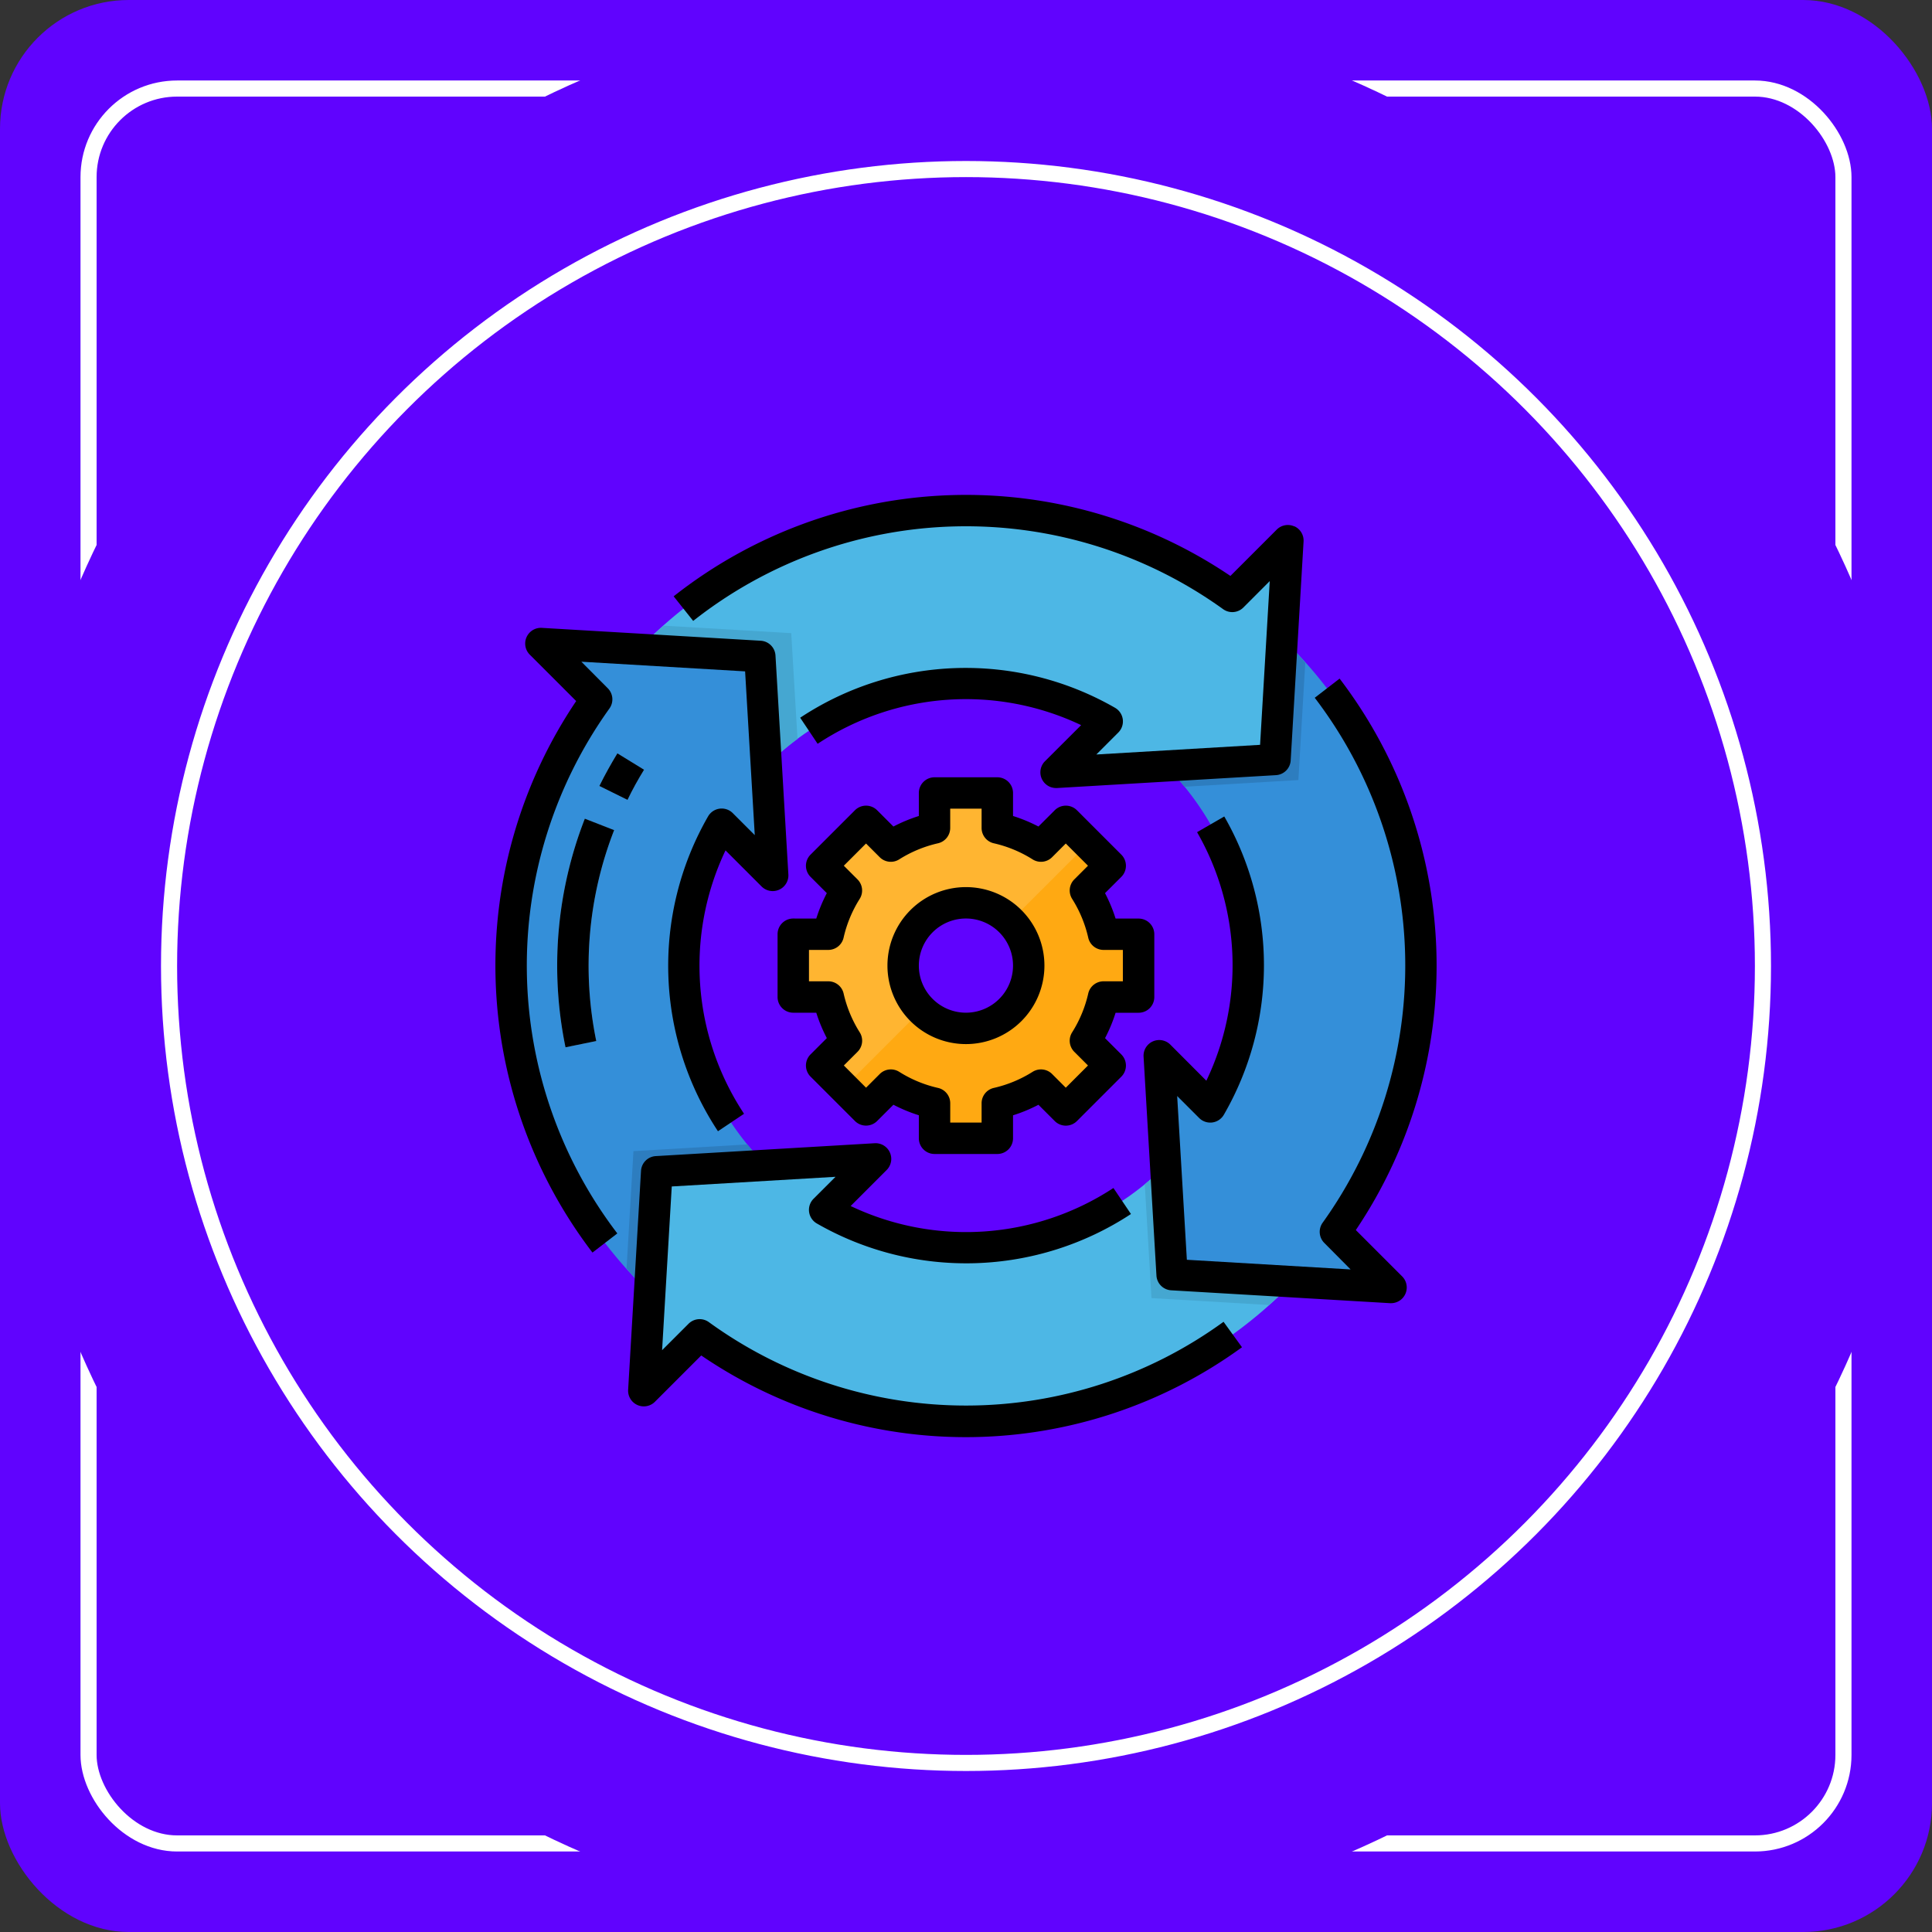 <svg xmlns="http://www.w3.org/2000/svg" width="120" height="120" viewBox="0 0 120 120">
  <rect x="0" y="0" width="120" height="120" fill="#333333" stroke="none"/>
  <g id="Group_1165171" data-name="Group 1165171" transform="translate(-64 -6445)">
    <rect id="Rectangle_402033" data-name="Rectangle 402033" width="120" height="120" rx="8" transform="translate(64 6445)" fill="#6003fe"/>
    <g id="Rectangle_412110" data-name="Rectangle 412110" transform="translate(69 6450)" fill="none" stroke="#fff" stroke-width="1">
      <rect width="110" height="110" rx="6" stroke="none"/>
      <rect x="0.5" y="0.5" width="109" height="109" rx="5.5" fill="none"/>
    </g>
    <g id="Group_1155336" data-name="Group 1155336" transform="translate(-325 -2)">
      <circle id="Ellipse_13473" data-name="Ellipse 13473" cx="60" cy="60" r="60" transform="translate(389 6447)" fill="#6003fe"/>
      <g id="Ellipse_13474" data-name="Ellipse 13474" transform="translate(399 6457)" fill="none" stroke="#fff" stroke-width="1">
        <circle cx="50" cy="50" r="50" stroke="none"/>
        <circle cx="50" cy="50" r="49.5" fill="none"/>
      </g>
      <g id="Group_1165558" data-name="Group 1165558" transform="translate(419.673 6477.739)">
        <path id="Path_939614" data-name="Path 939614" d="M109.9,13.23a28.281,28.281,0,0,0-36.531,2.942c-.117.117-.224.239-.339.357l7.537.443.4,6.774a17.542,17.542,0,0,1,21.177-2.757l-3.181,3.186,6.825-.4,6.774-.4L113,15.838l.357-6.059Zm0,0" transform="translate(-64.038 -6.93)" fill="#4db7e5"/>
        <path id="Path_939615" data-name="Path 939615" d="M108.623,345.538l-.4-6.773a17.541,17.541,0,0,1-21.172,2.756l3.181-3.181-6.825.4-6.774.4-.443,7.536-.357,6.06,3.457-3.457a28.282,28.282,0,0,0,36.532-2.941c.116-.117.224-.238.338-.357Zm0,0" transform="translate(-66.505 -297.107)" fill="#4db7e5"/>
        <path id="Path_939616" data-name="Path 939616" d="M20.963,87.056l3.186,3.176-.4-6.825-.4-6.774-7.537-.443-6.063-.355,3.456,3.457a28.281,28.281,0,0,0,2.942,36.532c.117.117.239.224.357.338l.443-7.536,6.774-.4a17.54,17.54,0,0,1-2.757-21.172Zm0,0" transform="translate(-6.818 -66.594)" fill="#348fd9"/>
        <path id="Path_939617" data-name="Path 939617" d="M346.314,73.4c-.117-.116-.238-.224-.357-.338l-.443,7.536-6.774.4a17.54,17.54,0,0,1,2.757,21.177l-3.181-3.181.4,6.825.4,6.773,7.536.442,6.059.357-3.456-3.457A28.281,28.281,0,0,0,346.314,73.4Zm0,0" transform="translate(-296.998 -64.159)" fill="#348fd9"/>
        <path id="Path_939618" data-name="Path 939618" d="M173.324,164.576v-3.9h-2.175a8.712,8.712,0,0,0-1.127-2.715l1.54-1.54-2.757-2.757-1.539,1.54a8.715,8.715,0,0,0-2.715-1.127V151.9h-3.9v2.175a8.715,8.715,0,0,0-2.715,1.127l-1.539-1.54-2.757,2.757,1.54,1.54a8.712,8.712,0,0,0-1.127,2.715h-2.175v3.9h2.175a8.714,8.714,0,0,0,1.127,2.715l-1.54,1.54,2.757,2.757,1.539-1.54a8.728,8.728,0,0,0,2.715,1.127v2.175h3.9v-2.175a8.728,8.728,0,0,0,2.715-1.127l1.539,1.54,2.757-2.757-1.54-1.54a8.714,8.714,0,0,0,1.127-2.715Zm-10.724,1.95a3.9,3.9,0,1,1,3.9-3.9A3.9,3.9,0,0,1,162.6,166.526Zm0,0" transform="translate(-133.277 -133.39)" fill="#ffb531"/>
        <path id="Path_939619" data-name="Path 939619" d="M54.1,131.727c-.4.659-.78,1.342-1.119,2.027l1.748.864c.312-.634.66-1.268,1.034-1.873Zm0,0" transform="translate(-46.435 -115.674)" fill="#62a9e6"/>
        <path id="Path_939620" data-name="Path 939620" d="M33.251,165a25.118,25.118,0,0,0-1.2,14.2l1.91-.39a23.184,23.184,0,0,1,1.111-13.1Zm0,0" transform="translate(-27.599 -144.889)" fill="#62a9e6"/>
        <path id="Path_939621" data-name="Path 939621" d="M192.657,180.594l1.54-1.54-1.379-1.379-4.826,4.826a3.9,3.9,0,1,1-5.515,5.514l-4.826,4.826,1.379,1.379,1.539-1.54a8.728,8.728,0,0,0,2.715,1.127v2.175h3.9v-2.175a8.728,8.728,0,0,0,2.715-1.127l1.539,1.54,2.757-2.757-1.54-1.54a8.713,8.713,0,0,0,1.127-2.715h2.175v-3.9h-2.175A8.712,8.712,0,0,0,192.657,180.594Zm0,0" transform="translate(-155.913 -156.023)" fill="#ffa912"/>
        <path id="Path_939622" data-name="Path 939622" d="M350.022,81.871l.428-7.284c-.356-.4-.7-.8-1.083-1.187-.117-.116-.238-.224-.357-.338l-.443,7.536-6.774.4c.414.414.794.846,1.157,1.289l.3-.018Zm0,0" transform="translate(-300.05 -64.159)" fill="#2d7dbf"/>
        <path id="Path_939623" data-name="Path 939623" d="M340.252,349.037l-7.536-.442-.4-6.774c-.413.413-.846.795-1.289,1.157l.018.3.4,6.773,7.284.428c.4-.356.8-.7,1.186-1.083C340.03,349.277,340.137,349.156,340.252,349.037Zm0,0" transform="translate(-290.597 -300.163)" fill="#45a7d1"/>
        <path id="Path_939624" data-name="Path 939624" d="M74.977,66.66l-.382-.023c-.413.368-.833.726-1.228,1.121-.117.117-.224.239-.339.357l7.537.443.4,6.774A17.5,17.5,0,0,1,82.9,73.674l-.39-6.571Zm0,0" transform="translate(-64.038 -58.516)" fill="#45a7d1"/>
        <path id="Path_939625" data-name="Path 939625" d="M68.362,340.279l.443-7.536,6.774-.4c-.413-.413-.795-.846-1.157-1.289l-.3.017-6.773.4-.428,7.284c.356.4.7.8,1.083,1.186C68.122,340.057,68.244,340.164,68.362,340.279Zm0,0" transform="translate(-58.677 -290.71)" fill="#2d7dbf"/>
        <path id="Path_939626" data-name="Path 939626" d="M55.8,132.744l-1.658-1.018c-.4.659-.78,1.342-1.119,2.027l1.748.864C55.075,133.983,55.423,133.354,55.8,132.744Zm0,0" transform="translate(-46.469 -115.674)"/>
        <path id="Path_939627" data-name="Path 939627" d="M33.251,165a25.118,25.118,0,0,0-1.2,14.2l1.91-.39a23.184,23.184,0,0,1,1.111-13.1Zm0,0" transform="translate(-27.599 -144.889)"/>
        <path id="Path_939628" data-name="Path 939628" d="M129.447,1.955a.976.976,0,0,0-1.088.2l-2.878,2.878A29.316,29.316,0,0,0,90.9,6.3l1.213,1.527a27.354,27.354,0,0,1,32.908-.735A.975.975,0,0,0,126.28,7l1.644-1.646-.6,10.17-10.171.6,1.365-1.365a.975.975,0,0,0-.2-1.534,18.622,18.622,0,0,0-19.559.615l1.084,1.62A16.673,16.673,0,0,1,116.21,14.3l-2.247,2.243a.975.975,0,0,0,.689,1.664h.057l13.6-.8a.975.975,0,0,0,.916-.915l.8-13.6a.975.975,0,0,0-.574-.944Zm0,0" transform="translate(-79.731)"/>
        <path id="Path_939629" data-name="Path 939629" d="M105.884,343.09l-1.144-1.579a27.2,27.2,0,0,1-31.968.021.975.975,0,0,0-1.261.1l-1.644,1.644.6-10.171,10.172-.6-1.365,1.365a.975.975,0,0,0,.2,1.532,18.63,18.63,0,0,0,19.515-.585L97.9,333.2a16.672,16.672,0,0,1-16.321,1.12l2.242-2.243a.975.975,0,0,0-.747-1.657l-13.6.8a.975.975,0,0,0-.916.915l-.8,13.6a.975.975,0,0,0,1.662.745l2.878-2.878a29.145,29.145,0,0,0,33.573-.5Zm0,0" transform="translate(-59.416 -290.151)"/>
        <path id="Path_939630" data-name="Path 939630" d="M6.126,106.6l1.544-1.19a27.417,27.417,0,0,1-.493-32.6.975.975,0,0,0-.1-1.261L5.436,69.9l10.171.6.6,10.171-1.365-1.365a.975.975,0,0,0-1.534.2,18.622,18.622,0,0,0,.613,19.557l1.62-1.084A16.667,16.667,0,0,1,14.39,81.619l2.242,2.243a.975.975,0,0,0,1.662-.747l-.8-13.6a.976.976,0,0,0-.915-.917l-13.6-.8a.976.976,0,0,0-.742,1.668l2.878,2.878A29.387,29.387,0,0,0,6.126,106.6Zm0,0" transform="translate(0 -59.539)"/>
        <path id="Path_939631" data-name="Path 939631" d="M332.487,119.549l1.365,1.365a.975.975,0,0,0,1.534-.2,18.559,18.559,0,0,0,.027-18.527l-1.689.975A16.6,16.6,0,0,1,334.3,118.6l-2.242-2.247a.975.975,0,0,0-1.658.747l.8,13.6a.975.975,0,0,0,.915.917l13.6.8h.058a.975.975,0,0,0,.688-1.664l-2.878-2.878a29.389,29.389,0,0,0-1.007-34.252l-1.544,1.191a27.418,27.418,0,0,1,.494,32.6.975.975,0,0,0,.1,1.261l1.634,1.646-10.171-.6Zm0,0" transform="translate(-290.044 -82.213)"/>
        <path id="Path_939632" data-name="Path 939632" d="M204.75,209.652a4.875,4.875,0,1,0-4.875-4.875A4.875,4.875,0,0,0,204.75,209.652Zm0-7.8a2.925,2.925,0,1,1-2.925,2.925A2.925,2.925,0,0,1,204.75,201.852Zm0,0" transform="translate(-175.427 -175.541)"/>
        <path id="Path_939633" data-name="Path 939633" d="M144.85,152.677a.975.975,0,0,0-.975.975v3.9a.975.975,0,0,0,.975.975h1.429a9.7,9.7,0,0,0,.656,1.578l-1.012,1.012a.975.975,0,0,0,0,1.379l2.758,2.758a.975.975,0,0,0,1.378,0l1.012-1.011a9.656,9.656,0,0,0,1.579.654v1.43a.975.975,0,0,0,.975.975h3.9a.975.975,0,0,0,.975-.975V164.9a9.705,9.705,0,0,0,1.579-.655l1.012,1.012a.975.975,0,0,0,1.378,0l2.758-2.758a.975.975,0,0,0,0-1.379l-1.012-1.012a9.7,9.7,0,0,0,.656-1.578H166.3a.975.975,0,0,0,.975-.975v-3.9a.975.975,0,0,0-.975-.975H164.87a9.651,9.651,0,0,0-.656-1.579l1.013-1.012a.975.975,0,0,0,0-1.379l-2.758-2.758a.975.975,0,0,0-1.378,0l-1.012,1.011a9.7,9.7,0,0,0-1.579-.654v-1.429a.975.975,0,0,0-.975-.975h-3.9a.975.975,0,0,0-.975.975v1.429a9.706,9.706,0,0,0-1.579.655l-1.012-1.012a.975.975,0,0,0-1.378,0l-2.758,2.758a.975.975,0,0,0,0,1.379l1.011,1.012a9.705,9.705,0,0,0-.655,1.579Zm2.174,1.95a.975.975,0,0,0,.952-.759,7.717,7.717,0,0,1,1-2.411.975.975,0,0,0-.136-1.21l-.85-.85,1.379-1.379.85.85a.975.975,0,0,0,1.21.136,7.7,7.7,0,0,1,2.411-1,.976.976,0,0,0,.758-.952v-1.2h1.95v1.2a.976.976,0,0,0,.758.952,7.709,7.709,0,0,1,2.411,1,.975.975,0,0,0,1.21-.136l.85-.85,1.379,1.379-.85.85a.975.975,0,0,0-.135,1.209,7.729,7.729,0,0,1,1,2.411.975.975,0,0,0,.951.76h1.2v1.95h-1.2a.974.974,0,0,0-.951.759,7.736,7.736,0,0,1-1,2.411.974.974,0,0,0,.135,1.209l.85.85-1.379,1.379-.85-.85a.976.976,0,0,0-1.21-.136,7.721,7.721,0,0,1-2.411,1,.975.975,0,0,0-.758.952v1.2H154.6v-1.2a.975.975,0,0,0-.758-.952,7.717,7.717,0,0,1-2.411-1,.976.976,0,0,0-1.21.136l-.85.85-1.379-1.379.85-.85a.974.974,0,0,0,.136-1.21,7.725,7.725,0,0,1-1-2.411.975.975,0,0,0-.952-.758h-1.2v-1.95Zm0,0" transform="translate(-126.252 -126.365)"/>
      </g>
    </g>
  </g>
</svg>
